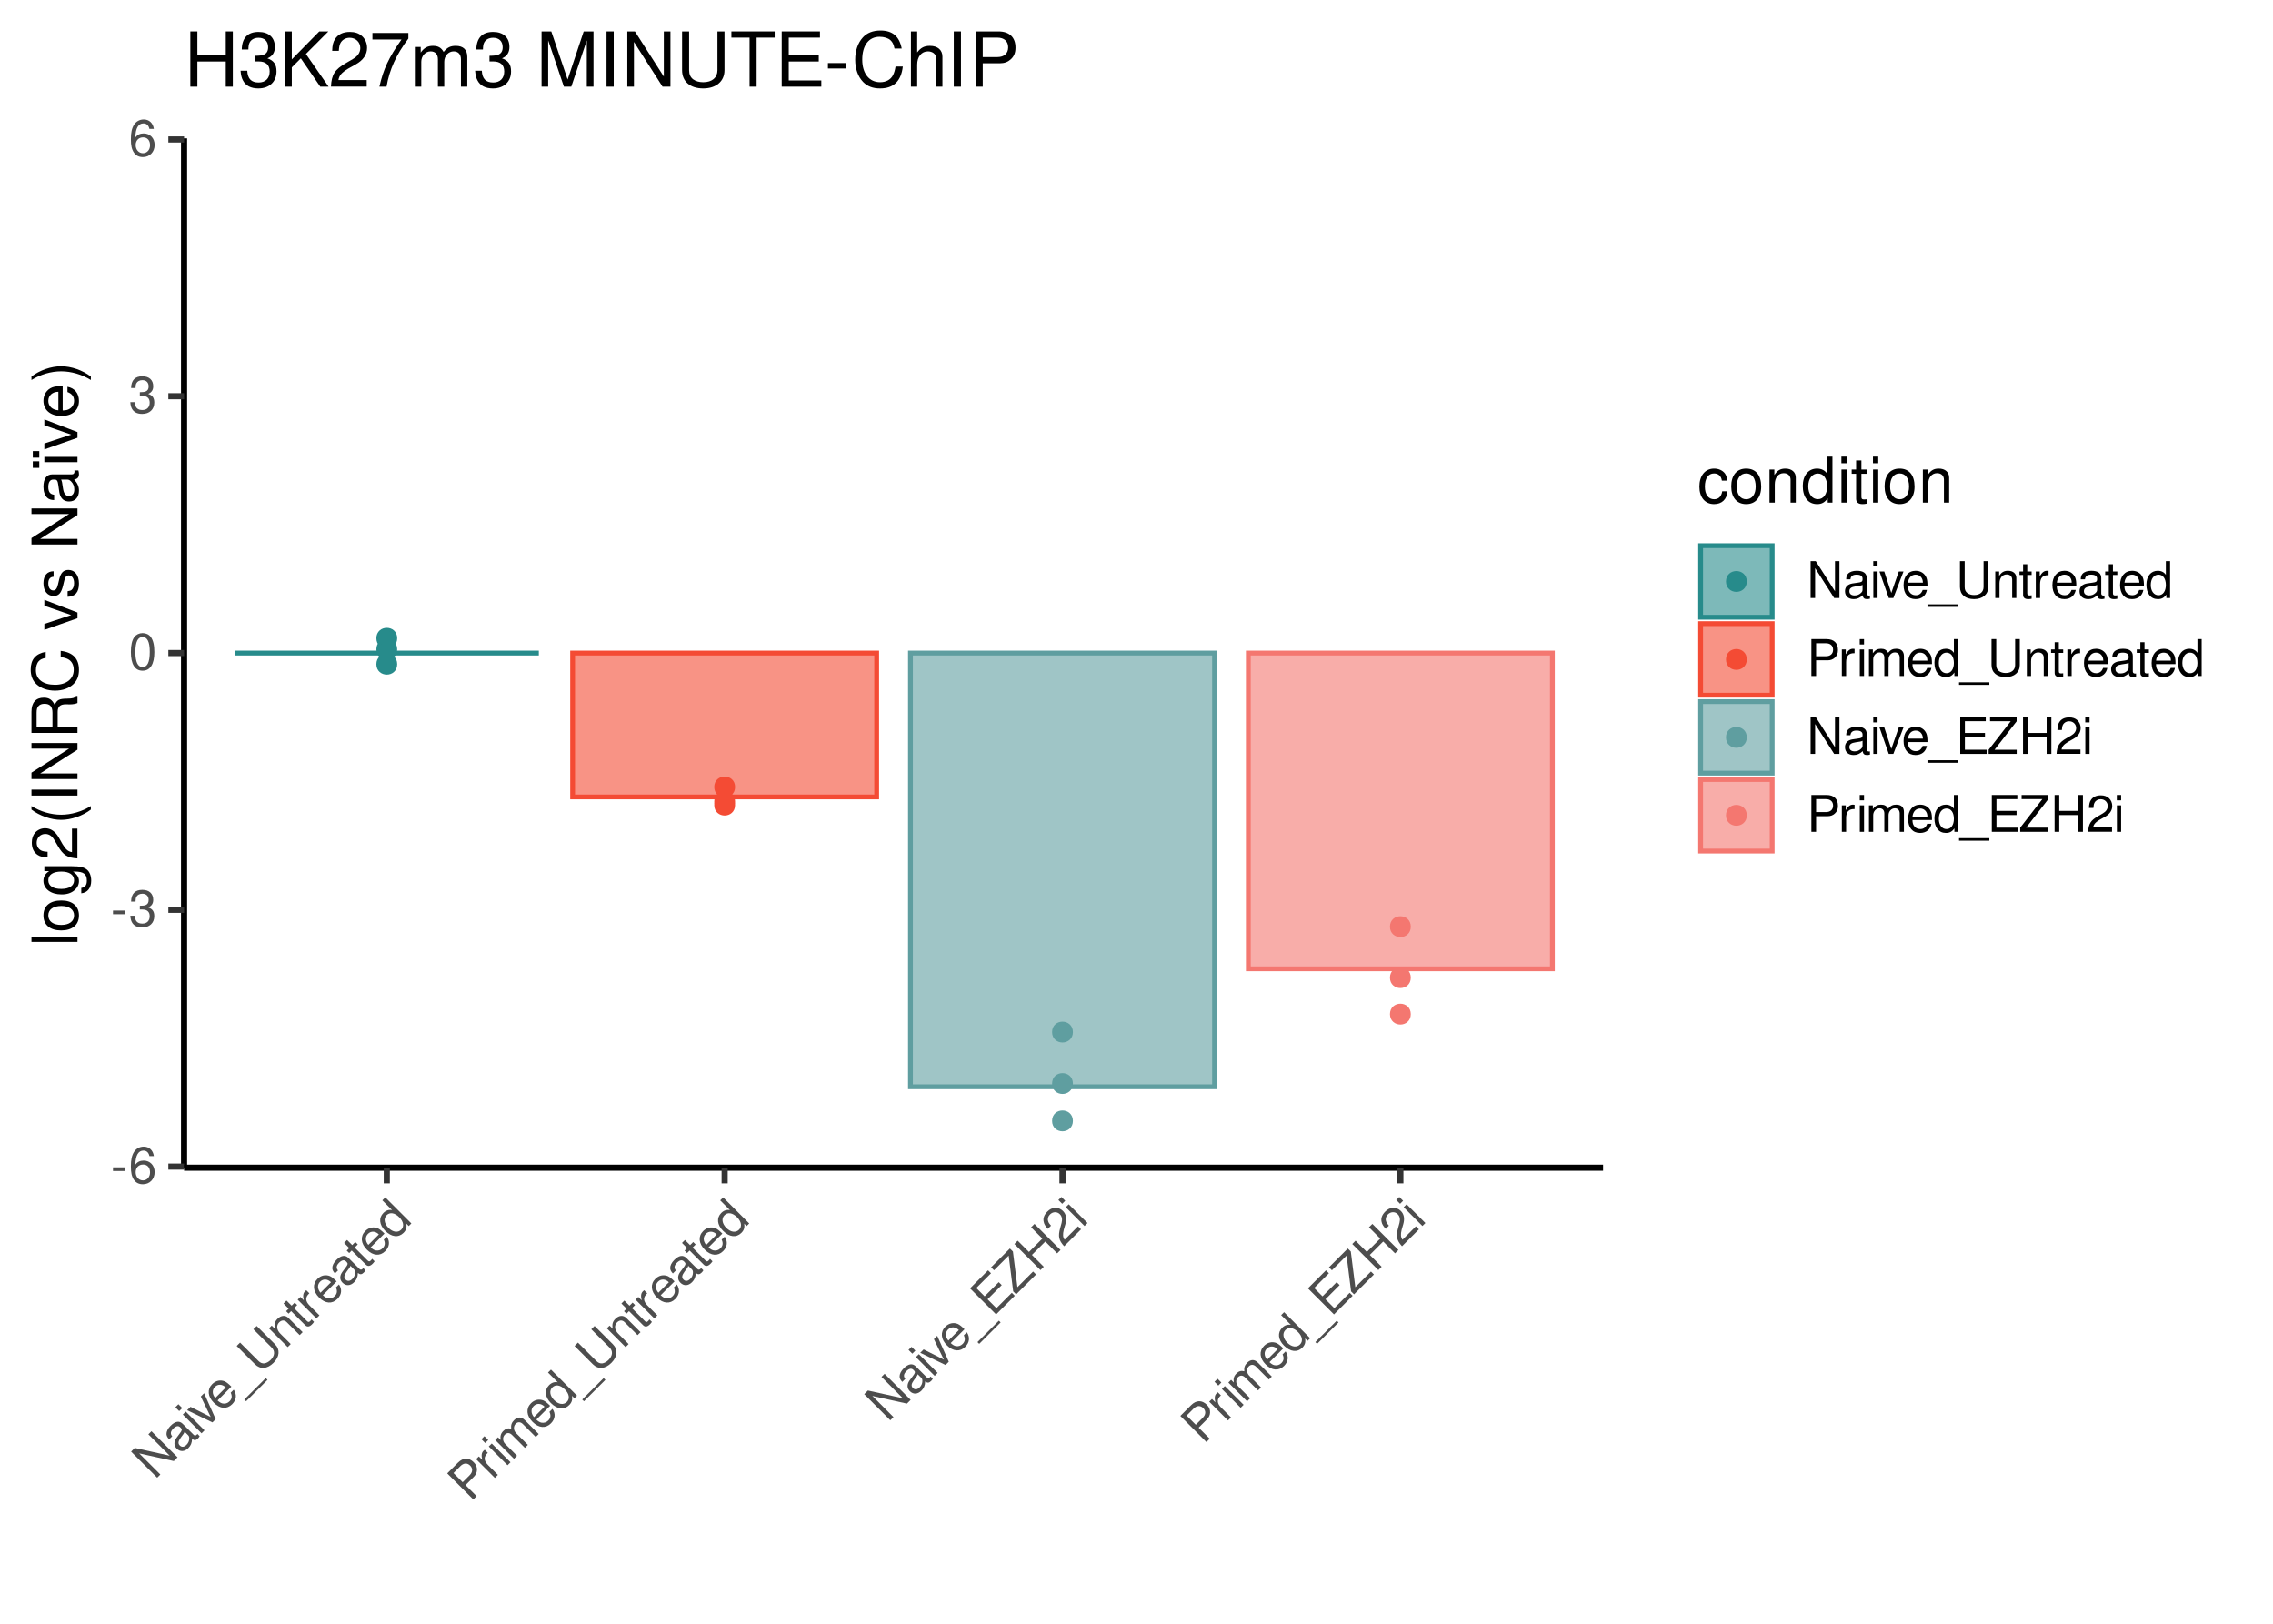 <?xml version="1.0" encoding="UTF-8"?>
<svg xmlns="http://www.w3.org/2000/svg" xmlns:xlink="http://www.w3.org/1999/xlink" width="504pt" height="360pt" viewBox="0 0 504 360" version="1.1">
<defs>
<g>
<symbol overflow="visible" id="glyph0-0">
<path style="stroke:none;" d=""/>
</symbol>
<symbol overflow="visible" id="glyph0-1">
<path style="stroke:none;" d="M 3.188 -3.5 L 0.516 -3.5 L 0.516 -2.688 L 3.188 -2.688 Z M 3.188 -3.5 "/>
</symbol>
<symbol overflow="visible" id="glyph0-2">
<path style="stroke:none;" d="M 5.578 -6 C 5.391 -7.312 4.531 -8.094 3.328 -8.094 C 2.453 -8.094 1.672 -7.672 1.203 -6.953 C 0.688 -6.156 0.484 -5.172 0.484 -3.703 C 0.484 -2.328 0.672 -1.469 1.156 -0.75 C 1.578 -0.094 2.281 0.25 3.141 0.25 C 4.656 0.25 5.75 -0.875 5.75 -2.453 C 5.75 -3.938 4.734 -5 3.312 -5 C 2.531 -5 1.922 -4.703 1.484 -4.109 C 1.5 -6.109 2.125 -7.219 3.266 -7.219 C 3.953 -7.219 4.438 -6.781 4.594 -6 Z M 3.188 -4.125 C 4.141 -4.125 4.734 -3.453 4.734 -2.375 C 4.734 -1.359 4.062 -0.609 3.156 -0.609 C 2.234 -0.609 1.547 -1.391 1.547 -2.422 C 1.547 -3.422 2.219 -4.125 3.188 -4.125 Z M 3.188 -4.125 "/>
</symbol>
<symbol overflow="visible" id="glyph0-3">
<path style="stroke:none;" d="M 2.469 -3.734 L 3.016 -3.734 C 4.094 -3.734 4.656 -3.219 4.656 -2.25 C 4.656 -1.234 4.047 -0.609 3.031 -0.609 C 1.938 -0.609 1.406 -1.172 1.344 -2.359 L 0.359 -2.359 C 0.406 -1.703 0.516 -1.281 0.703 -0.922 C 1.125 -0.141 1.891 0.25 2.984 0.25 C 4.609 0.25 5.672 -0.734 5.672 -2.266 C 5.672 -3.297 5.281 -3.859 4.328 -4.188 C 5.062 -4.5 5.438 -5.047 5.438 -5.875 C 5.438 -7.266 4.531 -8.094 3.016 -8.094 C 1.406 -8.094 0.562 -7.203 0.531 -5.484 L 1.516 -5.484 C 1.531 -5.984 1.562 -6.266 1.688 -6.516 C 1.922 -6.969 2.406 -7.234 3.031 -7.234 C 3.906 -7.234 4.422 -6.703 4.422 -5.844 C 4.422 -5.266 4.219 -4.922 3.781 -4.734 C 3.516 -4.609 3.156 -4.578 2.469 -4.562 Z M 2.469 -3.734 "/>
</symbol>
<symbol overflow="visible" id="glyph0-4">
<path style="stroke:none;" d="M 3.078 -8.094 C 2.344 -8.094 1.672 -7.766 1.25 -7.219 C 0.734 -6.5 0.484 -5.422 0.484 -3.922 C 0.484 -1.188 1.375 0.25 3.078 0.25 C 4.766 0.25 5.688 -1.188 5.688 -3.859 C 5.688 -5.422 5.438 -6.469 4.906 -7.219 C 4.5 -7.781 3.828 -8.094 3.078 -8.094 Z M 3.078 -7.219 C 4.141 -7.219 4.672 -6.141 4.672 -3.938 C 4.672 -1.641 4.156 -0.562 3.062 -0.562 C 2.016 -0.562 1.484 -1.688 1.484 -3.906 C 1.484 -6.141 2.016 -7.219 3.078 -7.219 Z M 3.078 -7.219 "/>
</symbol>
<symbol overflow="visible" id="glyph0-5">
<path style="stroke:none;" d="M 7.234 -8.172 L 6.25 -8.172 L 6.25 -1.484 L 1.984 -8.172 L 0.844 -8.172 L 0.844 0 L 1.844 0 L 1.844 -6.625 L 6.062 0 L 7.234 0 Z M 7.234 -8.172 "/>
</symbol>
<symbol overflow="visible" id="glyph0-6">
<path style="stroke:none;" d="M 6 -0.547 C 5.891 -0.531 5.844 -0.531 5.797 -0.531 C 5.469 -0.531 5.281 -0.688 5.281 -0.984 L 5.281 -4.438 C 5.281 -5.484 4.531 -6.031 3.078 -6.031 C 2.219 -6.031 1.531 -5.797 1.125 -5.359 C 0.859 -5.047 0.75 -4.719 0.734 -4.141 L 1.672 -4.141 C 1.75 -4.844 2.172 -5.172 3.047 -5.172 C 3.906 -5.172 4.359 -4.859 4.359 -4.297 L 4.359 -4.062 C 4.344 -3.656 4.141 -3.5 3.391 -3.406 C 2.062 -3.234 1.859 -3.188 1.5 -3.047 C 0.812 -2.75 0.469 -2.234 0.469 -1.484 C 0.469 -0.422 1.203 0.25 2.391 0.25 C 3.141 0.25 3.734 0 4.391 -0.609 C 4.453 0 4.75 0.25 5.359 0.25 C 5.562 0.25 5.688 0.234 6 0.156 Z M 4.359 -1.844 C 4.359 -1.531 4.266 -1.344 3.984 -1.094 C 3.609 -0.734 3.141 -0.562 2.594 -0.562 C 1.875 -0.562 1.438 -0.906 1.438 -1.5 C 1.438 -2.125 1.844 -2.438 2.859 -2.578 C 3.859 -2.719 4.047 -2.75 4.359 -2.906 Z M 4.359 -1.844 "/>
</symbol>
<symbol overflow="visible" id="glyph0-7">
<path style="stroke:none;" d="M 1.688 -5.875 L 0.75 -5.875 L 0.75 0 L 1.688 0 Z M 1.688 -8.172 L 0.734 -8.172 L 0.734 -6.984 L 1.688 -6.984 Z M 1.688 -8.172 "/>
</symbol>
<symbol overflow="visible" id="glyph0-8">
<path style="stroke:none;" d="M 3.188 0 L 5.438 -5.875 L 4.391 -5.875 L 2.734 -1.109 L 1.172 -5.875 L 0.109 -5.875 L 2.172 0 Z M 3.188 0 "/>
</symbol>
<symbol overflow="visible" id="glyph0-9">
<path style="stroke:none;" d="M 5.75 -2.625 C 5.75 -3.516 5.688 -4.062 5.516 -4.5 C 5.125 -5.453 4.234 -6.031 3.141 -6.031 C 1.5 -6.031 0.453 -4.797 0.453 -2.859 C 0.453 -0.922 1.453 0.25 3.109 0.25 C 4.453 0.25 5.391 -0.5 5.625 -1.781 L 4.688 -1.781 C 4.422 -1.016 3.906 -0.609 3.141 -0.609 C 2.547 -0.609 2.047 -0.875 1.734 -1.359 C 1.516 -1.703 1.438 -2.031 1.422 -2.625 Z M 1.438 -3.391 C 1.531 -4.469 2.188 -5.172 3.125 -5.172 C 4.078 -5.172 4.734 -4.438 4.734 -3.391 Z M 1.438 -3.391 "/>
</symbol>
<symbol overflow="visible" id="glyph0-10">
<path style="stroke:none;" d="M 6.469 1.406 L -0.25 1.406 L -0.25 1.969 L 6.469 1.969 Z M 6.469 1.406 "/>
</symbol>
<symbol overflow="visible" id="glyph0-11">
<path style="stroke:none;" d="M 6.188 -8.172 L 6.188 -2.438 C 6.188 -1.328 5.391 -0.656 4.078 -0.656 C 3.469 -0.656 2.984 -0.812 2.594 -1.094 C 2.188 -1.406 2 -1.812 2 -2.438 L 2 -8.172 L 0.953 -8.172 L 0.953 -2.438 C 0.953 -0.766 2.141 0.25 4.078 0.25 C 6 0.25 7.219 -0.797 7.219 -2.438 L 7.219 -8.172 Z M 6.188 -8.172 "/>
</symbol>
<symbol overflow="visible" id="glyph0-12">
<path style="stroke:none;" d="M 0.781 -5.875 L 0.781 0 L 1.719 0 L 1.719 -3.234 C 1.719 -4.438 2.359 -5.219 3.312 -5.219 C 4.062 -5.219 4.531 -4.766 4.531 -4.062 L 4.531 0 L 5.453 0 L 5.453 -4.438 C 5.453 -5.406 4.734 -6.031 3.594 -6.031 C 2.719 -6.031 2.156 -5.703 1.641 -4.891 L 1.641 -5.875 Z M 0.781 -5.875 "/>
</symbol>
<symbol overflow="visible" id="glyph0-13">
<path style="stroke:none;" d="M 2.844 -5.875 L 1.875 -5.875 L 1.875 -7.484 L 0.953 -7.484 L 0.953 -5.875 L 0.156 -5.875 L 0.156 -5.109 L 0.953 -5.109 L 0.953 -0.672 C 0.953 -0.062 1.359 0.25 2.078 0.25 C 2.328 0.25 2.531 0.234 2.844 0.172 L 2.844 -0.609 C 2.719 -0.578 2.594 -0.562 2.391 -0.562 C 2 -0.562 1.875 -0.672 1.875 -1.094 L 1.875 -5.109 L 2.844 -5.109 Z M 2.844 -5.875 "/>
</symbol>
<symbol overflow="visible" id="glyph0-14">
<path style="stroke:none;" d="M 0.766 -5.875 L 0.766 0 L 1.719 0 L 1.719 -3.047 C 1.719 -4.453 2.312 -5.094 3.594 -5.047 L 3.594 -6 C 3.438 -6.031 3.344 -6.031 3.234 -6.031 C 2.625 -6.031 2.172 -5.688 1.641 -4.812 L 1.641 -5.875 Z M 0.766 -5.875 "/>
</symbol>
<symbol overflow="visible" id="glyph0-15">
<path style="stroke:none;" d="M 5.547 -8.172 L 4.609 -8.172 L 4.609 -5.125 C 4.219 -5.719 3.594 -6.031 2.812 -6.031 C 1.281 -6.031 0.297 -4.812 0.297 -2.953 C 0.297 -0.969 1.25 0.25 2.844 0.25 C 3.656 0.25 4.219 -0.047 4.719 -0.766 L 4.719 0 L 5.547 0 Z M 2.969 -5.172 C 3.984 -5.172 4.609 -4.281 4.609 -2.875 C 4.609 -1.516 3.969 -0.609 2.984 -0.609 C 1.953 -0.609 1.266 -1.531 1.266 -2.891 C 1.266 -4.25 1.953 -5.172 2.969 -5.172 Z M 2.969 -5.172 "/>
</symbol>
<symbol overflow="visible" id="glyph0-16">
<path style="stroke:none;" d="M 2.062 -3.469 L 4.625 -3.469 C 5.266 -3.469 5.766 -3.656 6.203 -4.047 C 6.703 -4.5 6.906 -5.016 6.906 -5.766 C 6.906 -7.297 6 -8.172 4.391 -8.172 L 1.016 -8.172 L 1.016 0 L 2.062 0 Z M 2.062 -4.375 L 2.062 -7.25 L 4.234 -7.25 C 5.234 -7.25 5.828 -6.703 5.828 -5.812 C 5.828 -4.922 5.234 -4.375 4.234 -4.375 Z M 2.062 -4.375 "/>
</symbol>
<symbol overflow="visible" id="glyph0-17">
<path style="stroke:none;" d="M 0.781 -5.875 L 0.781 0 L 1.719 0 L 1.719 -3.688 C 1.719 -4.531 2.344 -5.219 3.109 -5.219 C 3.797 -5.219 4.188 -4.797 4.188 -4.047 L 4.188 0 L 5.125 0 L 5.125 -3.688 C 5.125 -4.531 5.75 -5.219 6.516 -5.219 C 7.188 -5.219 7.594 -4.781 7.594 -4.047 L 7.594 0 L 8.531 0 L 8.531 -4.406 C 8.531 -5.453 7.938 -6.031 6.828 -6.031 C 6.047 -6.031 5.578 -5.797 5.031 -5.141 C 4.688 -5.766 4.219 -6.031 3.453 -6.031 C 2.672 -6.031 2.141 -5.75 1.641 -5.047 L 1.641 -5.875 Z M 0.781 -5.875 "/>
</symbol>
<symbol overflow="visible" id="glyph0-18">
<path style="stroke:none;" d="M 2.047 -3.719 L 6.5 -3.719 L 6.5 -4.641 L 2.047 -4.641 L 2.047 -7.25 L 6.672 -7.25 L 6.672 -8.172 L 1.016 -8.172 L 1.016 0 L 6.875 0 L 6.875 -0.922 L 2.047 -0.922 Z M 2.047 -3.719 "/>
</symbol>
<symbol overflow="visible" id="glyph0-19">
<path style="stroke:none;" d="M 6.516 -8.172 L 0.625 -8.172 L 0.625 -7.25 L 5.219 -7.25 L 0.312 -0.922 L 0.312 0 L 6.531 0 L 6.531 -0.922 L 1.625 -0.922 L 6.516 -7.219 Z M 6.516 -8.172 "/>
</symbol>
<symbol overflow="visible" id="glyph0-20">
<path style="stroke:none;" d="M 6.172 -3.719 L 6.172 0 L 7.219 0 L 7.219 -8.172 L 6.172 -8.172 L 6.172 -4.641 L 1.969 -4.641 L 1.969 -8.172 L 0.938 -8.172 L 0.938 0 L 1.969 0 L 1.969 -3.719 Z M 6.172 -3.719 "/>
</symbol>
<symbol overflow="visible" id="glyph0-21">
<path style="stroke:none;" d="M 5.672 -0.969 L 1.484 -0.969 C 1.594 -1.641 1.953 -2.078 2.922 -2.672 L 4.047 -3.297 C 5.156 -3.906 5.719 -4.734 5.719 -5.734 C 5.719 -6.406 5.453 -7.031 4.984 -7.469 C 4.516 -7.891 3.938 -8.094 3.188 -8.094 C 2.172 -8.094 1.422 -7.734 0.984 -7.047 C 0.703 -6.625 0.578 -6.109 0.562 -5.297 L 1.547 -5.297 C 1.578 -5.844 1.641 -6.172 1.781 -6.438 C 2.031 -6.938 2.547 -7.234 3.141 -7.234 C 4.047 -7.234 4.719 -6.594 4.719 -5.719 C 4.719 -5.062 4.344 -4.5 3.641 -4.094 L 2.609 -3.5 C 0.953 -2.547 0.469 -1.781 0.375 -0.016 L 5.672 -0.016 Z M 5.672 -0.969 "/>
</symbol>
<symbol overflow="visible" id="glyph1-0">
<path style="stroke:none;" d=""/>
</symbol>
<symbol overflow="visible" id="glyph1-1">
<path style="stroke:none;" d="M -0.672 -10.891 L -1.359 -10.203 L 3.375 -5.469 L -4.375 -7.188 L -5.188 -6.375 L 0.594 -0.594 L 1.297 -1.297 L -3.391 -5.984 L 4.281 -4.281 L 5.109 -5.109 Z M -0.672 -10.891 "/>
</symbol>
<symbol overflow="visible" id="glyph1-2">
<path style="stroke:none;" d="M 3.859 -4.641 C 3.797 -4.547 3.75 -4.5 3.719 -4.469 C 3.484 -4.234 3.25 -4.219 3.031 -4.438 L 0.594 -6.875 C -0.141 -7.609 -1.062 -7.469 -2.094 -6.438 C -2.703 -5.828 -3.016 -5.172 -3 -4.594 C -2.953 -4.172 -2.812 -3.875 -2.406 -3.438 L -1.734 -4.109 C -2.188 -4.656 -2.125 -5.188 -1.5 -5.812 C -0.891 -6.422 -0.359 -6.516 0.047 -6.109 L 0.203 -5.953 C 0.5 -5.656 0.453 -5.391 -0.016 -4.797 C -0.828 -3.734 -0.938 -3.562 -1.094 -3.219 C -1.359 -2.516 -1.25 -1.906 -0.719 -1.375 C 0.031 -0.625 1.016 -0.672 1.859 -1.516 C 2.391 -2.047 2.641 -2.641 2.672 -3.547 C 3.156 -3.156 3.531 -3.188 3.969 -3.625 C 4.109 -3.766 4.188 -3.844 4.359 -4.141 Z M 1.781 -4.375 C 2 -4.156 2.062 -3.969 2.047 -3.578 C 2.031 -3.062 1.828 -2.609 1.438 -2.219 C 0.938 -1.719 0.375 -1.656 -0.047 -2.078 C -0.484 -2.516 -0.422 -3.016 0.188 -3.844 C 0.812 -4.656 0.922 -4.797 1.016 -5.141 Z M 1.781 -4.375 "/>
</symbol>
<symbol overflow="visible" id="glyph1-3">
<path style="stroke:none;" d="M -2.969 -5.344 L -3.625 -4.688 L 0.531 -0.531 L 1.188 -1.188 Z M -4.594 -6.969 L -5.266 -6.297 L -4.422 -5.453 L -3.75 -6.125 Z M -4.594 -6.969 "/>
</symbol>
<symbol overflow="visible" id="glyph1-4">
<path style="stroke:none;" d="M 2.25 -2.25 L -0.312 -8 L -1.047 -7.266 L 1.156 -2.719 L -3.328 -4.984 L -4.078 -4.234 L 1.531 -1.531 Z M 2.25 -2.25 "/>
</symbol>
<symbol overflow="visible" id="glyph1-5">
<path style="stroke:none;" d="M 2.203 -5.922 C 1.578 -6.547 1.141 -6.891 0.719 -7.094 C -0.234 -7.484 -1.266 -7.266 -2.047 -6.484 C -3.203 -5.328 -3.062 -3.719 -1.688 -2.344 C -0.328 -0.984 1.203 -0.859 2.375 -2.031 C 3.328 -2.984 3.453 -4.172 2.719 -5.25 L 2.047 -4.578 C 2.406 -3.844 2.328 -3.203 1.781 -2.656 C 1.359 -2.234 0.828 -2.078 0.25 -2.188 C -0.125 -2.281 -0.422 -2.453 -0.859 -2.859 Z M -1.375 -3.406 C -2.078 -4.234 -2.109 -5.203 -1.453 -5.859 C -0.766 -6.547 0.203 -6.484 0.953 -5.734 Z M -1.375 -3.406 "/>
</symbol>
<symbol overflow="visible" id="glyph1-6">
<path style="stroke:none;" d="M 5.578 -3.578 L 0.828 1.172 L 1.219 1.562 L 5.969 -3.188 Z M 5.578 -3.578 "/>
</symbol>
<symbol overflow="visible" id="glyph1-7">
<path style="stroke:none;" d="M -1.406 -10.156 L 2.656 -6.094 C 3.438 -5.312 3.344 -4.281 2.422 -3.359 C 1.984 -2.922 1.531 -2.688 1.062 -2.594 C 0.547 -2.547 0.141 -2.703 -0.297 -3.141 L -4.359 -7.203 L -5.109 -6.453 L -1.047 -2.391 C 0.125 -1.219 1.688 -1.344 3.062 -2.719 C 4.422 -4.078 4.547 -5.672 3.391 -6.828 L -0.672 -10.891 Z M -1.406 -10.156 "/>
</symbol>
<symbol overflow="visible" id="glyph1-8">
<path style="stroke:none;" d="M -3.609 -4.703 L 0.547 -0.547 L 1.219 -1.219 L -1.062 -3.5 C -1.922 -4.359 -2.016 -5.359 -1.344 -6.031 C -0.812 -6.562 -0.172 -6.578 0.328 -6.078 L 3.203 -3.203 L 3.859 -3.859 L 0.719 -7 C 0.031 -7.688 -0.922 -7.609 -1.719 -6.812 C -2.344 -6.188 -2.5 -5.562 -2.297 -4.609 L -3 -5.312 Z M -3.609 -4.703 "/>
</symbol>
<symbol overflow="visible" id="glyph1-9">
<path style="stroke:none;" d="M -2.141 -6.172 L -2.828 -5.484 L -3.969 -6.625 L -4.625 -5.969 L -3.484 -4.828 L -4.047 -4.266 L -3.5 -3.719 L -2.938 -4.281 L 0.203 -1.141 C 0.625 -0.719 1.141 -0.797 1.641 -1.297 C 1.812 -1.469 1.969 -1.625 2.141 -1.891 L 1.578 -2.453 C 1.516 -2.328 1.438 -2.219 1.297 -2.078 C 1.031 -1.812 0.859 -1.797 0.562 -2.094 L -2.281 -4.938 L -1.594 -5.625 Z M -2.141 -6.172 "/>
</symbol>
<symbol overflow="visible" id="glyph1-10">
<path style="stroke:none;" d="M -3.609 -4.703 L 0.547 -0.547 L 1.219 -1.219 L -0.938 -3.375 C -1.938 -4.375 -1.969 -5.25 -1.016 -6.109 L -1.703 -6.797 C -1.828 -6.703 -1.906 -6.625 -1.984 -6.547 C -2.406 -6.125 -2.484 -5.547 -2.25 -4.562 L -3 -5.312 Z M -3.609 -4.703 "/>
</symbol>
<symbol overflow="visible" id="glyph1-11">
<path style="stroke:none;" d="M -1.859 -9.703 L -2.516 -9.047 L -0.359 -6.891 C -1.062 -7.031 -1.719 -6.812 -2.281 -6.25 C -3.359 -5.172 -3.203 -3.609 -1.891 -2.297 C -0.484 -0.891 1.062 -0.719 2.188 -1.844 C 2.75 -2.406 2.953 -3.016 2.797 -3.891 L 3.344 -3.344 L 3.922 -3.922 Z M -1.562 -5.75 C -0.844 -6.469 0.234 -6.297 1.234 -5.297 C 2.188 -4.344 2.375 -3.25 1.672 -2.547 C 0.938 -1.812 -0.188 -1.969 -1.156 -2.938 C -2.109 -3.891 -2.281 -5.031 -1.562 -5.75 Z M -1.562 -5.75 "/>
</symbol>
<symbol overflow="visible" id="glyph1-12">
<path style="stroke:none;" d="M -1 -3.906 L 0.812 -5.719 C 1.266 -6.172 1.5 -6.656 1.531 -7.25 C 1.547 -7.922 1.344 -8.438 0.812 -8.969 C -0.266 -10.047 -1.531 -10.031 -2.672 -8.891 L -5.062 -6.5 L 0.719 -0.719 L 1.453 -1.453 Z M -1.641 -4.547 L -3.672 -6.578 L -2.125 -8.125 C -1.422 -8.828 -0.609 -8.859 0.016 -8.234 C 0.641 -7.609 0.609 -6.797 -0.094 -6.094 Z M -1.641 -4.547 "/>
</symbol>
<symbol overflow="visible" id="glyph1-13">
<path style="stroke:none;" d="M -3.609 -4.703 L 0.547 -0.547 L 1.219 -1.219 L -1.391 -3.828 C -1.984 -4.422 -2.031 -5.344 -1.484 -5.891 C -1 -6.375 -0.422 -6.359 0.109 -5.828 L 2.969 -2.969 L 3.625 -3.625 L 1.016 -6.234 C 0.422 -6.828 0.375 -7.75 0.922 -8.297 C 1.391 -8.766 2 -8.75 2.516 -8.234 L 5.375 -5.375 L 6.031 -6.031 L 2.922 -9.141 C 2.172 -9.891 1.344 -9.875 0.562 -9.094 C 0.016 -8.547 -0.156 -8.031 -0.078 -7.203 C -0.766 -7.391 -1.281 -7.25 -1.828 -6.703 C -2.375 -6.156 -2.547 -5.578 -2.406 -4.719 L -3 -5.312 Z M -3.609 -4.703 "/>
</symbol>
<symbol overflow="visible" id="glyph1-14">
<path style="stroke:none;" d="M -1.172 -4.078 L 1.969 -7.219 L 1.312 -7.875 L -1.828 -4.734 L -3.672 -6.578 L -0.406 -9.844 L -1.062 -10.5 L -5.062 -6.5 L 0.719 -0.719 L 4.859 -4.859 L 4.203 -5.516 L 0.797 -2.109 Z M -1.172 -4.078 "/>
</symbol>
<symbol overflow="visible" id="glyph1-15">
<path style="stroke:none;" d="M -1.172 -10.391 L -5.344 -6.219 L -4.688 -5.562 L -1.438 -8.812 L -0.438 -0.875 L 0.219 -0.219 L 4.625 -4.625 L 3.969 -5.281 L 0.5 -1.812 L -0.5 -9.719 Z M -1.172 -10.391 "/>
</symbol>
<symbol overflow="visible" id="glyph1-16">
<path style="stroke:none;" d="M 1.734 -6.984 L 4.359 -4.359 L 5.109 -5.109 L -0.672 -10.891 L -1.422 -10.141 L 1.078 -7.641 L -1.891 -4.672 L -4.391 -7.172 L -5.125 -6.438 L 0.656 -0.656 L 1.391 -1.391 L -1.234 -4.016 Z M 1.734 -6.984 "/>
</symbol>
<symbol overflow="visible" id="glyph1-17">
<path style="stroke:none;" d="M 3.328 -4.703 L 0.359 -1.734 C -0.031 -2.281 -0.094 -2.844 0.172 -3.953 L 0.531 -5.188 C 0.875 -6.406 0.703 -7.391 -0.016 -8.109 C -0.484 -8.578 -1.109 -8.828 -1.75 -8.812 C -2.391 -8.766 -2.938 -8.5 -3.469 -7.969 C -4.188 -7.25 -4.469 -6.469 -4.281 -5.688 C -4.188 -5.188 -3.906 -4.719 -3.359 -4.141 L -2.656 -4.844 C -3.016 -5.234 -3.203 -5.516 -3.281 -5.812 C -3.469 -6.344 -3.312 -6.906 -2.891 -7.328 C -2.25 -7.969 -1.312 -8 -0.703 -7.391 C -0.234 -6.922 -0.109 -6.266 -0.312 -5.469 L -0.625 -4.312 C -1.125 -2.469 -0.938 -1.594 0.25 -0.281 L 4 -4.031 Z M 3.328 -4.703 "/>
</symbol>
<symbol overflow="visible" id="glyph2-0">
<path style="stroke:none;" d=""/>
</symbol>
<symbol overflow="visible" id="glyph2-1">
<path style="stroke:none;" d="M -10.203 -2.125 L -10.203 -0.953 L 0 -0.953 L 0 -2.125 Z M -10.203 -2.125 "/>
</symbol>
<symbol overflow="visible" id="glyph2-2">
<path style="stroke:none;" d="M -7.547 -3.812 C -7.547 -1.734 -6.078 -0.5 -3.609 -0.5 C -1.141 -0.5 0.328 -1.734 0.328 -3.828 C 0.328 -5.891 -1.141 -7.141 -3.562 -7.141 C -6.109 -7.141 -7.547 -5.938 -7.547 -3.812 Z M -6.469 -3.828 C -6.469 -5.141 -5.391 -5.922 -3.562 -5.922 C -1.828 -5.922 -0.75 -5.109 -0.75 -3.828 C -0.75 -2.516 -1.828 -1.719 -3.609 -1.719 C -5.391 -1.719 -6.469 -2.516 -6.469 -3.828 Z M -6.469 -3.828 "/>
</symbol>
<symbol overflow="visible" id="glyph2-3">
<path style="stroke:none;" d="M -7.344 -5.656 L -6.266 -5.656 C -7.156 -5.062 -7.547 -4.422 -7.547 -3.5 C -7.547 -1.719 -5.891 -0.484 -3.547 -0.484 C -2.312 -0.484 -1.406 -0.781 -0.672 -1.406 C -0.031 -1.953 0.328 -2.656 0.328 -3.422 C 0.328 -4.297 -0.062 -4.922 -1 -5.547 L -0.609 -5.547 C 1.344 -5.547 2.078 -5 2.078 -3.547 C 2.078 -2.547 1.688 -2.031 0.844 -1.922 L 0.844 -0.734 C 2.203 -0.844 3.047 -1.922 3.047 -3.516 C 3.047 -4.594 2.703 -5.484 2.109 -5.969 C 1.422 -6.531 0.516 -6.734 -1.203 -6.734 L -7.344 -6.734 Z M -6.469 -3.609 C -6.469 -4.844 -5.438 -5.547 -3.562 -5.547 C -1.797 -5.547 -0.75 -4.828 -0.75 -3.609 C -0.75 -2.406 -1.812 -1.703 -3.609 -1.703 C -5.406 -1.703 -6.469 -2.406 -6.469 -3.609 Z M -6.469 -3.609 "/>
</symbol>
<symbol overflow="visible" id="glyph2-4">
<path style="stroke:none;" d="M -1.219 -7.078 L -1.219 -1.859 C -2.062 -1.984 -2.594 -2.438 -3.328 -3.656 L -4.109 -5.047 C -4.891 -6.438 -5.922 -7.156 -7.172 -7.156 C -8.016 -7.156 -8.797 -6.812 -9.344 -6.234 C -9.875 -5.641 -10.125 -4.906 -10.125 -3.969 C -10.125 -2.719 -9.672 -1.781 -8.812 -1.234 C -8.281 -0.875 -7.641 -0.734 -6.625 -0.703 L -6.625 -1.938 C -7.312 -1.969 -7.719 -2.062 -8.047 -2.219 C -8.672 -2.547 -9.047 -3.188 -9.047 -3.938 C -9.047 -5.047 -8.234 -5.891 -7.141 -5.891 C -6.328 -5.891 -5.625 -5.438 -5.125 -4.547 L -4.375 -3.266 C -3.172 -1.188 -2.219 -0.594 -0.016 -0.469 L -0.016 -7.078 Z M -1.219 -7.078 "/>
</symbol>
<symbol overflow="visible" id="glyph2-5">
<path style="stroke:none;" d="M -10.203 -3.297 C -8.375 -1.906 -5.828 -1.016 -3.625 -1.016 C -1.406 -1.016 1.141 -1.906 2.969 -3.297 L 2.969 -4.078 C 0.969 -2.844 -1.391 -2.156 -3.625 -2.156 C -5.859 -2.156 -8.219 -2.844 -10.203 -4.078 Z M -10.203 -3.297 "/>
</symbol>
<symbol overflow="visible" id="glyph2-6">
<path style="stroke:none;" d="M -10.203 -2.719 L -10.203 -1.406 L 0 -1.406 L 0 -2.719 Z M -10.203 -2.719 "/>
</symbol>
<symbol overflow="visible" id="glyph2-7">
<path style="stroke:none;" d="M -10.203 -9.047 L -10.203 -7.812 L -1.859 -7.812 L -10.203 -2.484 L -10.203 -1.062 L 0 -1.062 L 0 -2.297 L -8.281 -2.297 L 0 -7.578 L 0 -9.047 Z M -10.203 -9.047 "/>
</symbol>
<symbol overflow="visible" id="glyph2-8">
<path style="stroke:none;" d="M -4.391 -2.609 L -4.391 -5.969 C -4.391 -7.125 -3.844 -7.641 -2.578 -7.641 L -1.672 -7.625 C -1.031 -7.625 -0.422 -7.734 0 -7.922 L 0 -9.5 L -0.328 -9.5 C -0.656 -9.016 -1.016 -8.922 -2.375 -8.891 C -4.062 -8.875 -4.562 -8.609 -5.047 -7.5 C -5.609 -8.656 -6.297 -9.109 -7.469 -9.109 C -9.234 -9.109 -10.203 -8.016 -10.203 -6 L -10.203 -1.297 L 0 -1.297 L 0 -2.609 Z M -5.547 -2.609 L -9.062 -2.609 L -9.062 -5.75 C -9.062 -6.484 -8.953 -6.906 -8.672 -7.219 C -8.375 -7.578 -7.906 -7.75 -7.312 -7.75 C -6.094 -7.75 -5.547 -7.141 -5.547 -5.75 Z M -5.547 -2.609 "/>
</symbol>
<symbol overflow="visible" id="glyph2-9">
<path style="stroke:none;" d="M -7.047 -9.266 C -9.281 -8.859 -10.375 -7.578 -10.375 -5.328 C -10.375 -3.969 -9.938 -2.859 -9.094 -2.094 C -8.094 -1.172 -6.641 -0.672 -4.984 -0.672 C -3.297 -0.672 -1.859 -1.188 -0.875 -2.141 C -0.062 -2.938 0.328 -3.953 0.328 -5.281 C 0.328 -7.766 -1.016 -9.172 -3.719 -9.484 L -3.719 -8.141 C -3.031 -8.016 -2.547 -7.875 -2.141 -7.672 C -1.297 -7.25 -0.828 -6.391 -0.828 -5.297 C -0.828 -3.266 -2.453 -1.969 -5 -1.969 C -7.609 -1.969 -9.219 -3.188 -9.219 -5.188 C -9.219 -6 -8.984 -6.781 -8.578 -7.203 C -8.234 -7.578 -7.812 -7.781 -7.047 -7.938 Z M -7.047 -9.266 "/>
</symbol>
<symbol overflow="visible" id="glyph2-10">
<path style="stroke:none;" d=""/>
</symbol>
<symbol overflow="visible" id="glyph2-11">
<path style="stroke:none;" d="M 0 -3.984 L -7.344 -6.797 L -7.344 -5.484 L -1.391 -3.422 L -7.344 -1.453 L -7.344 -0.141 L 0 -2.719 Z M 0 -3.984 "/>
</symbol>
<symbol overflow="visible" id="glyph2-12">
<path style="stroke:none;" d="M -5.297 -6.125 C -6.734 -6.125 -7.547 -5.172 -7.547 -3.469 C -7.547 -1.766 -6.656 -0.656 -5.312 -0.656 C -4.156 -0.656 -3.609 -1.25 -3.188 -2.984 L -2.922 -4.078 C -2.734 -4.891 -2.438 -5.203 -1.922 -5.203 C -1.219 -5.203 -0.75 -4.516 -0.75 -3.5 C -0.75 -2.875 -0.938 -2.344 -1.25 -2.047 C -1.453 -1.859 -1.672 -1.781 -2.188 -1.703 L -2.188 -0.469 C -0.484 -0.531 0.328 -1.484 0.328 -3.406 C 0.328 -5.25 -0.594 -6.422 -2 -6.422 C -3.094 -6.422 -3.703 -5.812 -4.047 -4.359 L -4.312 -3.234 C -4.531 -2.281 -4.844 -1.875 -5.359 -1.875 C -6.047 -1.875 -6.469 -2.484 -6.469 -3.438 C -6.469 -4.375 -6.062 -4.875 -5.297 -4.906 Z M -5.297 -6.125 "/>
</symbol>
<symbol overflow="visible" id="glyph2-13">
<path style="stroke:none;" d="M -0.688 -7.484 C -0.656 -7.359 -0.656 -7.312 -0.656 -7.234 C -0.656 -6.828 -0.875 -6.609 -1.234 -6.609 L -5.547 -6.609 C -6.844 -6.609 -7.547 -5.656 -7.547 -3.844 C -7.547 -2.766 -7.234 -1.922 -6.688 -1.406 C -6.312 -1.078 -5.891 -0.938 -5.172 -0.906 L -5.172 -2.094 C -6.062 -2.188 -6.469 -2.719 -6.469 -3.812 C -6.469 -4.875 -6.078 -5.453 -5.375 -5.453 L -5.062 -5.453 C -4.562 -5.438 -4.375 -5.188 -4.25 -4.234 C -4.047 -2.578 -3.984 -2.328 -3.812 -1.875 C -3.438 -1.016 -2.797 -0.594 -1.844 -0.594 C -0.516 -0.594 0.328 -1.516 0.328 -3 C 0.328 -3.922 0 -4.656 -0.75 -5.484 C 0 -5.578 0.328 -5.938 0.328 -6.688 C 0.328 -6.938 0.297 -7.094 0.203 -7.484 Z M -2.312 -5.453 C -1.922 -5.453 -1.688 -5.328 -1.359 -4.984 C -0.922 -4.516 -0.703 -3.938 -0.703 -3.25 C -0.703 -2.344 -1.141 -1.812 -1.875 -1.812 C -2.641 -1.812 -3.031 -2.312 -3.219 -3.562 C -3.391 -4.812 -3.438 -5.047 -3.625 -5.453 Z M -2.312 -5.453 "/>
</symbol>
<symbol overflow="visible" id="glyph2-14">
<path style="stroke:none;" d="M -7.344 -2.484 L -7.344 -1.312 L 0 -1.312 L 0 -2.484 Z M -9.906 -1.5 L -9.906 -0.047 L -8.469 -0.047 L -8.469 -1.5 Z M -9.906 -3.766 L -9.906 -2.312 L -8.469 -2.312 L -8.469 -3.766 Z M -9.906 -3.766 "/>
</symbol>
<symbol overflow="visible" id="glyph2-15">
<path style="stroke:none;" d="M -3.281 -7.188 C -4.391 -7.188 -5.062 -7.094 -5.609 -6.891 C -6.812 -6.406 -7.547 -5.297 -7.547 -3.922 C -7.547 -1.875 -5.984 -0.562 -3.562 -0.562 C -1.141 -0.562 0.328 -1.812 0.328 -3.891 C 0.328 -5.578 -0.625 -6.734 -2.219 -7.031 L -2.219 -5.859 C -1.266 -5.531 -0.75 -4.875 -0.75 -3.938 C -0.75 -3.188 -1.094 -2.562 -1.703 -2.172 C -2.125 -1.891 -2.547 -1.797 -3.281 -1.781 Z M -4.234 -1.812 C -5.594 -1.906 -6.469 -2.734 -6.469 -3.906 C -6.469 -5.094 -5.547 -5.922 -4.234 -5.922 Z M -4.234 -1.812 "/>
</symbol>
<symbol overflow="visible" id="glyph2-16">
<path style="stroke:none;" d="M 2.969 -1.297 C 1.141 -2.703 -1.406 -3.578 -3.609 -3.578 C -5.828 -3.578 -8.375 -2.703 -10.203 -1.297 L -10.203 -0.531 C -8.203 -1.766 -5.859 -2.453 -3.609 -2.453 C -1.391 -2.453 0.984 -1.766 2.969 -0.531 Z M 2.969 -1.297 "/>
</symbol>
<symbol overflow="visible" id="glyph3-0">
<path style="stroke:none;" d=""/>
</symbol>
<symbol overflow="visible" id="glyph3-1">
<path style="stroke:none;" d="M 6.594 -4.875 C 6.531 -5.594 6.391 -6.047 6.109 -6.453 C 5.594 -7.141 4.719 -7.547 3.703 -7.547 C 1.703 -7.547 0.438 -5.984 0.438 -3.547 C 0.438 -1.172 1.688 0.328 3.688 0.328 C 5.438 0.328 6.531 -0.734 6.672 -2.516 L 5.5 -2.516 C 5.312 -1.344 4.703 -0.75 3.703 -0.75 C 2.422 -0.75 1.656 -1.812 1.656 -3.547 C 1.656 -5.375 2.406 -6.469 3.688 -6.469 C 4.656 -6.469 5.281 -5.891 5.422 -4.875 Z M 6.594 -4.875 "/>
</symbol>
<symbol overflow="visible" id="glyph3-2">
<path style="stroke:none;" d="M 3.812 -7.547 C 1.734 -7.547 0.5 -6.078 0.5 -3.609 C 0.5 -1.141 1.734 0.328 3.828 0.328 C 5.891 0.328 7.141 -1.141 7.141 -3.562 C 7.141 -6.109 5.938 -7.547 3.812 -7.547 Z M 3.828 -6.469 C 5.141 -6.469 5.922 -5.391 5.922 -3.562 C 5.922 -1.828 5.109 -0.75 3.828 -0.75 C 2.516 -0.75 1.719 -1.828 1.719 -3.609 C 1.719 -5.391 2.516 -6.469 3.828 -6.469 Z M 3.828 -6.469 "/>
</symbol>
<symbol overflow="visible" id="glyph3-3">
<path style="stroke:none;" d="M 0.984 -7.344 L 0.984 0 L 2.156 0 L 2.156 -4.047 C 2.156 -5.547 2.938 -6.531 4.141 -6.531 C 5.062 -6.531 5.656 -5.969 5.656 -5.078 L 5.656 0 L 6.812 0 L 6.812 -5.547 C 6.812 -6.766 5.906 -7.547 4.5 -7.547 C 3.406 -7.547 2.703 -7.125 2.062 -6.109 L 2.062 -7.344 Z M 0.984 -7.344 "/>
</symbol>
<symbol overflow="visible" id="glyph3-4">
<path style="stroke:none;" d="M 6.938 -10.203 L 5.766 -10.203 L 5.766 -6.406 C 5.281 -7.156 4.5 -7.547 3.516 -7.547 C 1.609 -7.547 0.359 -6.016 0.359 -3.688 C 0.359 -1.203 1.562 0.328 3.562 0.328 C 4.562 0.328 5.266 -0.062 5.891 -0.969 L 5.891 0 L 6.938 0 Z M 3.703 -6.453 C 4.969 -6.453 5.766 -5.344 5.766 -3.578 C 5.766 -1.891 4.953 -0.766 3.719 -0.766 C 2.438 -0.766 1.578 -1.906 1.578 -3.609 C 1.578 -5.312 2.438 -6.453 3.703 -6.453 Z M 3.703 -6.453 "/>
</symbol>
<symbol overflow="visible" id="glyph3-5">
<path style="stroke:none;" d="M 2.094 -7.344 L 0.938 -7.344 L 0.938 0 L 2.094 0 Z M 2.094 -10.203 L 0.922 -10.203 L 0.922 -8.734 L 2.094 -8.734 Z M 2.094 -10.203 "/>
</symbol>
<symbol overflow="visible" id="glyph3-6">
<path style="stroke:none;" d="M 3.562 -7.344 L 2.359 -7.344 L 2.359 -9.359 L 1.188 -9.359 L 1.188 -7.344 L 0.203 -7.344 L 0.203 -6.391 L 1.188 -6.391 L 1.188 -0.844 C 1.188 -0.078 1.688 0.328 2.609 0.328 C 2.906 0.328 3.156 0.297 3.562 0.219 L 3.562 -0.75 C 3.391 -0.719 3.234 -0.703 3 -0.703 C 2.484 -0.703 2.359 -0.844 2.359 -1.359 L 2.359 -6.391 L 3.562 -6.391 Z M 3.562 -7.344 "/>
</symbol>
<symbol overflow="visible" id="glyph4-0">
<path style="stroke:none;" d=""/>
</symbol>
<symbol overflow="visible" id="glyph4-1">
<path style="stroke:none;" d="M 9.25 -5.578 L 9.25 0 L 10.812 0 L 10.812 -12.25 L 9.25 -12.25 L 9.25 -6.953 L 2.953 -6.953 L 2.953 -12.25 L 1.391 -12.25 L 1.391 0 L 2.953 0 L 2.953 -5.578 Z M 9.25 -5.578 "/>
</symbol>
<symbol overflow="visible" id="glyph4-2">
<path style="stroke:none;" d="M 3.719 -5.594 L 4.516 -5.594 C 6.125 -5.594 6.984 -4.844 6.984 -3.375 C 6.984 -1.844 6.062 -0.922 4.531 -0.922 C 2.906 -0.922 2.109 -1.75 2.016 -3.531 L 0.531 -3.531 C 0.609 -2.547 0.766 -1.922 1.062 -1.375 C 1.672 -0.203 2.844 0.391 4.469 0.391 C 6.922 0.391 8.5 -1.094 8.5 -3.391 C 8.5 -4.938 7.906 -5.781 6.484 -6.281 C 7.594 -6.734 8.141 -7.578 8.141 -8.797 C 8.141 -10.891 6.781 -12.141 4.516 -12.141 C 2.109 -12.141 0.844 -10.797 0.797 -8.234 L 2.266 -8.234 C 2.281 -8.969 2.344 -9.391 2.531 -9.766 C 2.875 -10.453 3.609 -10.844 4.531 -10.844 C 5.844 -10.844 6.641 -10.062 6.641 -8.75 C 6.641 -7.891 6.328 -7.375 5.672 -7.094 C 5.281 -6.922 4.734 -6.859 3.719 -6.844 Z M 3.719 -5.594 "/>
</symbol>
<symbol overflow="visible" id="glyph4-3">
<path style="stroke:none;" d="M 2.891 -4.281 L 4.891 -6.281 L 9.203 0 L 11.047 0 L 6.016 -7.25 L 11 -12.25 L 8.984 -12.25 L 2.891 -6.047 L 2.891 -12.25 L 1.328 -12.25 L 1.328 0 L 2.891 0 Z M 2.891 -4.281 "/>
</symbol>
<symbol overflow="visible" id="glyph4-4">
<path style="stroke:none;" d="M 8.5 -1.469 L 2.234 -1.469 C 2.391 -2.469 2.922 -3.109 4.391 -4 L 6.062 -4.938 C 7.719 -5.859 8.578 -7.109 8.578 -8.594 C 8.578 -9.609 8.188 -10.547 7.469 -11.203 C 6.766 -11.844 5.891 -12.141 4.766 -12.141 C 3.266 -12.141 2.141 -11.609 1.484 -10.562 C 1.062 -9.922 0.875 -9.172 0.844 -7.938 L 2.312 -7.938 C 2.375 -8.766 2.469 -9.25 2.672 -9.656 C 3.062 -10.391 3.828 -10.844 4.719 -10.844 C 6.062 -10.844 7.078 -9.875 7.078 -8.562 C 7.078 -7.594 6.516 -6.75 5.453 -6.141 L 3.906 -5.234 C 1.422 -3.812 0.703 -2.672 0.578 -0.016 L 8.5 -0.016 Z M 8.5 -1.469 "/>
</symbol>
<symbol overflow="visible" id="glyph4-5">
<path style="stroke:none;" d="M 8.734 -11.906 L 0.766 -11.906 L 0.766 -10.453 L 7.203 -10.453 C 4.359 -6.406 3.203 -3.906 2.312 0 L 3.891 0 C 4.547 -3.812 6.047 -7.094 8.734 -10.672 Z M 8.734 -11.906 "/>
</symbol>
<symbol overflow="visible" id="glyph4-6">
<path style="stroke:none;" d="M 1.172 -8.797 L 1.172 0 L 2.594 0 L 2.594 -5.531 C 2.594 -6.797 3.516 -7.828 4.656 -7.828 C 5.688 -7.828 6.281 -7.188 6.281 -6.062 L 6.281 0 L 7.688 0 L 7.688 -5.531 C 7.688 -6.797 8.609 -7.828 9.766 -7.828 C 10.781 -7.828 11.391 -7.172 11.391 -6.062 L 11.391 0 L 12.797 0 L 12.797 -6.594 C 12.797 -8.188 11.891 -9.047 10.25 -9.047 C 9.062 -9.047 8.359 -8.703 7.547 -7.703 C 7.016 -8.656 6.312 -9.047 5.172 -9.047 C 4 -9.047 3.203 -8.609 2.469 -7.562 L 2.469 -8.797 Z M 1.172 -8.797 "/>
</symbol>
<symbol overflow="visible" id="glyph4-7">
<path style="stroke:none;" d=""/>
</symbol>
<symbol overflow="visible" id="glyph4-8">
<path style="stroke:none;" d="M 7.859 0 L 11.297 -10.266 L 11.297 0 L 12.781 0 L 12.781 -12.25 L 10.609 -12.25 L 7.047 -1.578 L 3.422 -12.25 L 1.266 -12.25 L 1.266 0 L 2.734 0 L 2.734 -10.266 L 6.219 0 Z M 7.859 0 "/>
</symbol>
<symbol overflow="visible" id="glyph4-9">
<path style="stroke:none;" d="M 3.266 -12.25 L 1.672 -12.25 L 1.672 0 L 3.266 0 Z M 3.266 -12.25 "/>
</symbol>
<symbol overflow="visible" id="glyph4-10">
<path style="stroke:none;" d="M 10.844 -12.25 L 9.375 -12.25 L 9.375 -2.234 L 2.969 -12.25 L 1.281 -12.25 L 1.281 0 L 2.75 0 L 2.75 -9.922 L 9.094 0 L 10.844 0 Z M 10.844 -12.25 "/>
</symbol>
<symbol overflow="visible" id="glyph4-11">
<path style="stroke:none;" d="M 9.266 -12.25 L 9.266 -3.641 C 9.266 -2 8.078 -0.984 6.109 -0.984 C 5.203 -0.984 4.469 -1.203 3.875 -1.625 C 3.281 -2.094 2.984 -2.719 2.984 -3.641 L 2.984 -12.25 L 1.422 -12.25 L 1.422 -3.641 C 1.422 -1.156 3.203 0.391 6.109 0.391 C 8.984 0.391 10.828 -1.188 10.828 -3.641 L 10.828 -12.25 Z M 9.266 -12.25 "/>
</symbol>
<symbol overflow="visible" id="glyph4-12">
<path style="stroke:none;" d="M 5.953 -10.875 L 9.953 -10.875 L 9.953 -12.25 L 0.359 -12.25 L 0.359 -10.875 L 4.391 -10.875 L 4.391 0 L 5.953 0 Z M 5.953 -10.875 "/>
</symbol>
<symbol overflow="visible" id="glyph4-13">
<path style="stroke:none;" d="M 3.078 -5.578 L 9.734 -5.578 L 9.734 -6.953 L 3.078 -6.953 L 3.078 -10.875 L 10 -10.875 L 10 -12.25 L 1.516 -12.25 L 1.516 0 L 10.297 0 L 10.297 -1.375 L 3.078 -1.375 Z M 3.078 -5.578 "/>
</symbol>
<symbol overflow="visible" id="glyph4-14">
<path style="stroke:none;" d="M 4.766 -5.234 L 0.766 -5.234 L 0.766 -4.031 L 4.766 -4.031 Z M 4.766 -5.234 "/>
</symbol>
<symbol overflow="visible" id="glyph4-15">
<path style="stroke:none;" d="M 11.125 -8.453 C 10.625 -11.141 9.094 -12.453 6.406 -12.453 C 4.75 -12.453 3.422 -11.922 2.516 -10.922 C 1.406 -9.703 0.812 -7.969 0.812 -5.984 C 0.812 -3.969 1.422 -2.234 2.562 -1.047 C 3.531 -0.062 4.734 0.391 6.328 0.391 C 9.328 0.391 11 -1.219 11.375 -4.469 L 9.766 -4.469 C 9.625 -3.625 9.453 -3.062 9.203 -2.562 C 8.703 -1.562 7.656 -0.984 6.344 -0.984 C 3.906 -0.984 2.375 -2.938 2.375 -6 C 2.375 -9.141 3.828 -11.062 6.219 -11.062 C 7.203 -11.062 8.125 -10.781 8.641 -10.297 C 9.094 -9.875 9.344 -9.375 9.531 -8.453 Z M 11.125 -8.453 "/>
</symbol>
<symbol overflow="visible" id="glyph4-16">
<path style="stroke:none;" d="M 1.172 -12.25 L 1.172 0 L 2.562 0 L 2.562 -4.859 C 2.562 -6.656 3.516 -7.828 4.953 -7.828 C 5.422 -7.828 5.859 -7.688 6.203 -7.438 C 6.594 -7.141 6.766 -6.719 6.766 -6.094 L 6.766 0 L 8.156 0 L 8.156 -6.656 C 8.156 -8.125 7.109 -9.047 5.391 -9.047 C 4.156 -9.047 3.391 -8.672 2.562 -7.594 L 2.562 -12.25 Z M 1.172 -12.25 "/>
</symbol>
<symbol overflow="visible" id="glyph4-17">
<path style="stroke:none;" d="M 3.094 -5.188 L 6.938 -5.188 C 7.891 -5.188 8.656 -5.469 9.312 -6.062 C 10.047 -6.734 10.359 -7.531 10.359 -8.656 C 10.359 -10.953 9 -12.25 6.578 -12.25 L 1.531 -12.25 L 1.531 0 L 3.094 0 Z M 3.094 -6.562 L 3.094 -10.875 L 6.344 -10.875 C 7.844 -10.875 8.734 -10.062 8.734 -8.719 C 8.734 -7.375 7.844 -6.562 6.344 -6.562 Z M 3.094 -6.562 "/>
</symbol>
</g>
<clipPath id="clip1">
  <path d="M 40.816 30.688 L 355.457 30.688 L 355.457 258.883 L 40.816 258.883 Z M 40.816 30.688 "/>
</clipPath>
</defs>
<g id="surface126">
<rect x="0" y="0" width="504" height="360" style="fill:rgb(100%,100%,100%);fill-opacity:1;stroke:none;"/>
<rect x="0" y="0" width="504" height="360" style="fill:rgb(100%,100%,100%);fill-opacity:1;stroke:none;"/>
<path style="fill:none;stroke-width:1.358;stroke-linecap:round;stroke-linejoin:round;stroke:rgb(100%,100%,100%);stroke-opacity:1;stroke-miterlimit:10;" d="M 0 360 L 504 360 L 504 0 L 0 0 Z M 0 360 "/>
<g clip-path="url(#clip1)" clip-rule="nonzero">
<path style=" stroke:none;fill-rule:nonzero;fill:rgb(100%,100%,100%);fill-opacity:1;" d="M 40.816 258.883 L 355.457 258.883 L 355.457 30.688 L 40.816 30.688 Z M 40.816 258.883 "/>
</g>
<path style="fill-rule:nonzero;fill:rgb(15.294%,54.51%,54.51%);fill-opacity:1;stroke-width:0.709;stroke-linecap:round;stroke-linejoin:round;stroke:rgb(15.294%,54.51%,54.51%);stroke-opacity:1;stroke-miterlimit:10;" d="M 87.719 141.5 C 87.719 144.105 83.812 144.105 83.812 141.5 C 83.812 138.895 87.719 138.895 87.719 141.5 "/>
<path style="fill-rule:nonzero;fill:rgb(95.686%,29.412%,20.392%);fill-opacity:1;stroke-width:0.709;stroke-linecap:round;stroke-linejoin:round;stroke:rgb(95.686%,29.412%,20.392%);stroke-opacity:1;stroke-miterlimit:10;" d="M 162.637 174.477 C 162.637 177.082 158.727 177.082 158.727 174.477 C 158.727 171.867 162.637 171.867 162.637 174.477 "/>
<path style="fill-rule:nonzero;fill:rgb(37.255%,61.961%,62.745%);fill-opacity:1;stroke-width:0.709;stroke-linecap:round;stroke-linejoin:round;stroke:rgb(37.255%,61.961%,62.745%);stroke-opacity:1;stroke-miterlimit:10;" d="M 237.551 228.82 C 237.551 231.426 233.641 231.426 233.641 228.82 C 233.641 226.211 237.551 226.211 237.551 228.82 "/>
<path style="fill-rule:nonzero;fill:rgb(15.294%,54.51%,54.51%);fill-opacity:1;stroke-width:0.709;stroke-linecap:round;stroke-linejoin:round;stroke:rgb(15.294%,54.51%,54.51%);stroke-opacity:1;stroke-miterlimit:10;" d="M 87.719 147.254 C 87.719 149.859 83.812 149.859 83.812 147.254 C 83.812 144.648 87.719 144.648 87.719 147.254 "/>
<path style="fill-rule:nonzero;fill:rgb(15.294%,54.51%,54.51%);fill-opacity:1;stroke-width:0.709;stroke-linecap:round;stroke-linejoin:round;stroke:rgb(15.294%,54.51%,54.51%);stroke-opacity:1;stroke-miterlimit:10;" d="M 87.719 143.945 C 87.719 146.555 83.812 146.555 83.812 143.945 C 83.812 141.34 87.719 141.34 87.719 143.945 "/>
<path style="fill-rule:nonzero;fill:rgb(95.686%,46.667%,43.922%);fill-opacity:1;stroke-width:0.709;stroke-linecap:round;stroke-linejoin:round;stroke:rgb(95.686%,46.667%,43.922%);stroke-opacity:1;stroke-miterlimit:10;" d="M 312.465 205.449 C 312.465 208.055 308.555 208.055 308.555 205.449 C 308.555 202.844 312.465 202.844 312.465 205.449 "/>
<path style="fill-rule:nonzero;fill:rgb(37.255%,61.961%,62.745%);fill-opacity:1;stroke-width:0.709;stroke-linecap:round;stroke-linejoin:round;stroke:rgb(37.255%,61.961%,62.745%);stroke-opacity:1;stroke-miterlimit:10;" d="M 237.551 240.227 C 237.551 242.832 233.641 242.832 233.641 240.227 C 233.641 237.621 237.551 237.621 237.551 240.227 "/>
<path style="fill-rule:nonzero;fill:rgb(95.686%,29.412%,20.392%);fill-opacity:1;stroke-width:0.709;stroke-linecap:round;stroke-linejoin:round;stroke:rgb(95.686%,29.412%,20.392%);stroke-opacity:1;stroke-miterlimit:10;" d="M 162.637 177.695 C 162.637 180.301 158.727 180.301 158.727 177.695 C 158.727 175.09 162.637 175.09 162.637 177.695 "/>
<path style="fill-rule:nonzero;fill:rgb(95.686%,46.667%,43.922%);fill-opacity:1;stroke-width:0.709;stroke-linecap:round;stroke-linejoin:round;stroke:rgb(95.686%,46.667%,43.922%);stroke-opacity:1;stroke-miterlimit:10;" d="M 312.465 224.84 C 312.465 227.445 308.555 227.445 308.555 224.84 C 308.555 222.23 312.465 222.23 312.465 224.84 "/>
<path style="fill-rule:nonzero;fill:rgb(37.255%,61.961%,62.745%);fill-opacity:1;stroke-width:0.709;stroke-linecap:round;stroke-linejoin:round;stroke:rgb(37.255%,61.961%,62.745%);stroke-opacity:1;stroke-miterlimit:10;" d="M 237.551 248.508 C 237.551 251.117 233.641 251.117 233.641 248.508 C 233.641 245.902 237.551 245.902 237.551 248.508 "/>
<path style="fill-rule:nonzero;fill:rgb(95.686%,46.667%,43.922%);fill-opacity:1;stroke-width:0.709;stroke-linecap:round;stroke-linejoin:round;stroke:rgb(95.686%,46.667%,43.922%);stroke-opacity:1;stroke-miterlimit:10;" d="M 312.465 216.754 C 312.465 219.359 308.555 219.359 308.555 216.754 C 308.555 214.145 312.465 214.145 312.465 216.754 "/>
<path style="fill-rule:nonzero;fill:rgb(95.686%,29.412%,20.392%);fill-opacity:1;stroke-width:0.709;stroke-linecap:round;stroke-linejoin:round;stroke:rgb(95.686%,29.412%,20.392%);stroke-opacity:1;stroke-miterlimit:10;" d="M 162.637 178.496 C 162.637 181.102 158.727 181.102 158.727 178.496 C 158.727 175.891 162.637 175.891 162.637 178.496 "/>
<path style="fill:none;stroke-width:1.067;stroke-linecap:square;stroke-linejoin:miter;stroke:rgb(15.294%,54.51%,54.51%);stroke-opacity:1;stroke-miterlimit:10;" d="M 52.055 144.785 L 119.477 144.785 Z M 52.055 144.785 "/>
<path style="fill-rule:nonzero;fill:rgb(95.686%,29.412%,20.392%);fill-opacity:0.6;stroke-width:1.067;stroke-linecap:square;stroke-linejoin:miter;stroke:rgb(95.686%,29.412%,20.392%);stroke-opacity:1;stroke-miterlimit:10;" d="M 126.969 176.688 L 194.391 176.688 L 194.391 144.785 L 126.969 144.785 Z M 126.969 176.688 "/>
<path style="fill-rule:nonzero;fill:rgb(37.255%,61.961%,62.745%);fill-opacity:0.6;stroke-width:1.067;stroke-linecap:square;stroke-linejoin:miter;stroke:rgb(37.255%,61.961%,62.745%);stroke-opacity:1;stroke-miterlimit:10;" d="M 201.883 240.945 L 269.305 240.945 L 269.305 144.785 L 201.883 144.785 Z M 201.883 240.945 "/>
<path style="fill-rule:nonzero;fill:rgb(95.686%,46.667%,43.922%);fill-opacity:0.6;stroke-width:1.067;stroke-linecap:square;stroke-linejoin:miter;stroke:rgb(95.686%,46.667%,43.922%);stroke-opacity:1;stroke-miterlimit:10;" d="M 276.797 214.797 L 344.219 214.797 L 344.219 144.785 L 276.797 144.785 Z M 276.797 214.797 "/>
<path style="fill:none;stroke-width:1.358;stroke-linecap:butt;stroke-linejoin:round;stroke:rgb(0%,0%,0%);stroke-opacity:1;stroke-miterlimit:10;" d="M 40.816 258.883 L 40.816 30.688 "/>
<g style="fill:rgb(30.196%,30.196%,30.196%);fill-opacity:1;">
  <use xlink:href="#glyph0-1" x="24.539" y="262.309"/>
  <use xlink:href="#glyph0-2" x="28.539" y="262.309"/>
</g>
<g style="fill:rgb(30.196%,30.196%,30.196%);fill-opacity:1;">
  <use xlink:href="#glyph0-1" x="24.539" y="205.379"/>
  <use xlink:href="#glyph0-3" x="28.539" y="205.379"/>
</g>
<g style="fill:rgb(30.196%,30.196%,30.196%);fill-opacity:1;">
  <use xlink:href="#glyph0-4" x="28.539" y="148.449"/>
</g>
<g style="fill:rgb(30.196%,30.196%,30.196%);fill-opacity:1;">
  <use xlink:href="#glyph0-3" x="28.539" y="91.52"/>
</g>
<g style="fill:rgb(30.196%,30.196%,30.196%);fill-opacity:1;">
  <use xlink:href="#glyph0-2" x="28.539" y="34.59"/>
</g>
<path style="fill:none;stroke-width:1.358;stroke-linecap:butt;stroke-linejoin:round;stroke:rgb(20%,20%,20%);stroke-opacity:1;stroke-miterlimit:10;" d="M 37.332 258.645 L 40.816 258.645 "/>
<path style="fill:none;stroke-width:1.358;stroke-linecap:butt;stroke-linejoin:round;stroke:rgb(20%,20%,20%);stroke-opacity:1;stroke-miterlimit:10;" d="M 37.332 201.715 L 40.816 201.715 "/>
<path style="fill:none;stroke-width:1.358;stroke-linecap:butt;stroke-linejoin:round;stroke:rgb(20%,20%,20%);stroke-opacity:1;stroke-miterlimit:10;" d="M 37.332 144.785 L 40.816 144.785 "/>
<path style="fill:none;stroke-width:1.358;stroke-linecap:butt;stroke-linejoin:round;stroke:rgb(20%,20%,20%);stroke-opacity:1;stroke-miterlimit:10;" d="M 37.332 87.855 L 40.816 87.855 "/>
<path style="fill:none;stroke-width:1.358;stroke-linecap:butt;stroke-linejoin:round;stroke:rgb(20%,20%,20%);stroke-opacity:1;stroke-miterlimit:10;" d="M 37.332 30.926 L 40.816 30.926 "/>
<path style="fill:none;stroke-width:1.358;stroke-linecap:butt;stroke-linejoin:round;stroke:rgb(0%,0%,0%);stroke-opacity:1;stroke-miterlimit:10;" d="M 40.816 258.883 L 355.457 258.883 "/>
<path style="fill:none;stroke-width:1.358;stroke-linecap:butt;stroke-linejoin:round;stroke:rgb(20%,20%,20%);stroke-opacity:1;stroke-miterlimit:10;" d="M 85.766 262.367 L 85.766 258.883 "/>
<path style="fill:none;stroke-width:1.358;stroke-linecap:butt;stroke-linejoin:round;stroke:rgb(20%,20%,20%);stroke-opacity:1;stroke-miterlimit:10;" d="M 160.68 262.367 L 160.68 258.883 "/>
<path style="fill:none;stroke-width:1.358;stroke-linecap:butt;stroke-linejoin:round;stroke:rgb(20%,20%,20%);stroke-opacity:1;stroke-miterlimit:10;" d="M 235.594 262.367 L 235.594 258.883 "/>
<path style="fill:none;stroke-width:1.358;stroke-linecap:butt;stroke-linejoin:round;stroke:rgb(20%,20%,20%);stroke-opacity:1;stroke-miterlimit:10;" d="M 310.508 262.367 L 310.508 258.883 "/>
<g style="fill:rgb(30.196%,30.196%,30.196%);fill-opacity:1;">
  <use xlink:href="#glyph1-1" x="34.261" y="328.206"/>
  <use xlink:href="#glyph1-2" x="39.918" y="322.55"/>
  <use xlink:href="#glyph1-3" x="44.161" y="318.307"/>
  <use xlink:href="#glyph1-4" x="45.575" y="316.893"/>
  <use xlink:href="#glyph1-5" x="49.11" y="313.357"/>
  <use xlink:href="#glyph1-6" x="53.353" y="309.115"/>
  <use xlink:href="#glyph1-7" x="57.596" y="304.872"/>
  <use xlink:href="#glyph1-8" x="63.253" y="299.215"/>
  <use xlink:href="#glyph1-9" x="67.495" y="294.972"/>
  <use xlink:href="#glyph1-10" x="69.616" y="292.851"/>
  <use xlink:href="#glyph1-5" x="72.445" y="290.023"/>
  <use xlink:href="#glyph1-2" x="76.688" y="285.78"/>
  <use xlink:href="#glyph1-9" x="80.93" y="281.537"/>
  <use xlink:href="#glyph1-5" x="83.052" y="279.416"/>
  <use xlink:href="#glyph1-11" x="87.294" y="275.173"/>
</g>
<g style="fill:rgb(30.196%,30.196%,30.196%);fill-opacity:1;">
  <use xlink:href="#glyph1-12" x="104.226" y="333.16"/>
  <use xlink:href="#glyph1-10" x="109.176" y="328.21"/>
  <use xlink:href="#glyph1-3" x="112.004" y="325.381"/>
  <use xlink:href="#glyph1-13" x="113.418" y="323.967"/>
  <use xlink:href="#glyph1-5" x="119.782" y="317.603"/>
  <use xlink:href="#glyph1-11" x="124.025" y="313.361"/>
  <use xlink:href="#glyph1-6" x="128.268" y="309.118"/>
  <use xlink:href="#glyph1-7" x="132.51" y="304.875"/>
  <use xlink:href="#glyph1-8" x="138.167" y="299.218"/>
  <use xlink:href="#glyph1-9" x="142.41" y="294.976"/>
  <use xlink:href="#glyph1-10" x="144.531" y="292.854"/>
  <use xlink:href="#glyph1-5" x="147.36" y="290.026"/>
  <use xlink:href="#glyph1-2" x="151.602" y="285.783"/>
  <use xlink:href="#glyph1-9" x="155.845" y="281.541"/>
  <use xlink:href="#glyph1-5" x="157.966" y="279.419"/>
  <use xlink:href="#glyph1-11" x="162.209" y="275.177"/>
</g>
<g style="fill:rgb(30.196%,30.196%,30.196%);fill-opacity:1;">
  <use xlink:href="#glyph1-1" x="196.82" y="315.48"/>
  <use xlink:href="#glyph1-2" x="202.477" y="309.823"/>
  <use xlink:href="#glyph1-3" x="206.719" y="305.58"/>
  <use xlink:href="#glyph1-4" x="208.133" y="304.166"/>
  <use xlink:href="#glyph1-5" x="211.669" y="300.631"/>
  <use xlink:href="#glyph1-6" x="215.912" y="296.388"/>
  <use xlink:href="#glyph1-14" x="220.154" y="292.145"/>
  <use xlink:href="#glyph1-15" x="225.104" y="287.196"/>
  <use xlink:href="#glyph1-16" x="230.054" y="282.246"/>
  <use xlink:href="#glyph1-17" x="235.711" y="276.589"/>
  <use xlink:href="#glyph1-3" x="239.953" y="272.346"/>
</g>
<g style="fill:rgb(30.196%,30.196%,30.196%);fill-opacity:1;">
  <use xlink:href="#glyph1-12" x="266.785" y="320.429"/>
  <use xlink:href="#glyph1-10" x="271.734" y="315.479"/>
  <use xlink:href="#glyph1-3" x="274.563" y="312.651"/>
  <use xlink:href="#glyph1-13" x="275.977" y="311.237"/>
  <use xlink:href="#glyph1-5" x="282.341" y="304.873"/>
  <use xlink:href="#glyph1-11" x="286.584" y="300.63"/>
  <use xlink:href="#glyph1-6" x="290.826" y="296.387"/>
  <use xlink:href="#glyph1-14" x="295.069" y="292.145"/>
  <use xlink:href="#glyph1-15" x="300.019" y="287.195"/>
  <use xlink:href="#glyph1-16" x="304.968" y="282.245"/>
  <use xlink:href="#glyph1-17" x="310.625" y="276.588"/>
  <use xlink:href="#glyph1-3" x="314.868" y="272.346"/>
</g>
<g style="fill:rgb(0%,0%,0%);fill-opacity:1;">
  <use xlink:href="#glyph2-1" x="17.179" y="209.785"/>
  <use xlink:href="#glyph2-2" x="17.179" y="206.785"/>
  <use xlink:href="#glyph2-3" x="17.179" y="198.785"/>
  <use xlink:href="#glyph2-4" x="17.179" y="190.785"/>
  <use xlink:href="#glyph2-5" x="17.179" y="182.785"/>
  <use xlink:href="#glyph2-6" x="17.179" y="177.785"/>
  <use xlink:href="#glyph2-7" x="17.179" y="173.785"/>
  <use xlink:href="#glyph2-8" x="17.179" y="163.785"/>
  <use xlink:href="#glyph2-9" x="17.179" y="153.785"/>
  <use xlink:href="#glyph2-10" x="17.179" y="143.785"/>
  <use xlink:href="#glyph2-11" x="17.179" y="139.785"/>
  <use xlink:href="#glyph2-12" x="17.179" y="132.785"/>
  <use xlink:href="#glyph2-10" x="17.179" y="125.785"/>
  <use xlink:href="#glyph2-7" x="17.179" y="121.785"/>
  <use xlink:href="#glyph2-13" x="17.179" y="111.785"/>
  <use xlink:href="#glyph2-14" x="17.179" y="103.785"/>
  <use xlink:href="#glyph2-11" x="17.179" y="99.785"/>
  <use xlink:href="#glyph2-15" x="17.179" y="92.785"/>
  <use xlink:href="#glyph2-16" x="17.179" y="84.785"/>
</g>
<path style=" stroke:none;fill-rule:nonzero;fill:rgb(100%,100%,100%);fill-opacity:1;" d="M 369.406 196.371 L 497.027 196.371 L 497.027 93.199 L 369.406 93.199 Z M 369.406 196.371 "/>
<g style="fill:rgb(0%,0%,0%);fill-opacity:1;">
  <use xlink:href="#glyph3-1" x="376.379" y="111.444"/>
  <use xlink:href="#glyph3-2" x="383.379" y="111.444"/>
  <use xlink:href="#glyph3-3" x="391.379" y="111.444"/>
  <use xlink:href="#glyph3-4" x="399.379" y="111.444"/>
  <use xlink:href="#glyph3-5" x="407.379" y="111.444"/>
  <use xlink:href="#glyph3-6" x="410.379" y="111.444"/>
  <use xlink:href="#glyph3-5" x="414.379" y="111.444"/>
  <use xlink:href="#glyph3-2" x="417.379" y="111.444"/>
  <use xlink:href="#glyph3-3" x="425.379" y="111.444"/>
</g>
<path style="fill-rule:nonzero;fill:rgb(15.294%,54.51%,54.51%);fill-opacity:1;stroke-width:0.709;stroke-linecap:round;stroke-linejoin:round;stroke:rgb(15.294%,54.51%,54.51%);stroke-opacity:1;stroke-miterlimit:10;" d="M 386.973 128.918 C 386.973 131.523 383.066 131.523 383.066 128.918 C 383.066 126.312 386.973 126.312 386.973 128.918 "/>
<path style="fill-rule:nonzero;fill:rgb(15.294%,54.51%,54.51%);fill-opacity:0.6;stroke-width:1.067;stroke-linecap:square;stroke-linejoin:miter;stroke:rgb(15.294%,54.51%,54.51%);stroke-opacity:1;stroke-miterlimit:10;" d="M 377.09 136.848 L 392.953 136.848 L 392.953 120.984 L 377.09 120.984 Z M 377.09 136.848 "/>
<path style="fill-rule:nonzero;fill:rgb(95.686%,29.412%,20.392%);fill-opacity:1;stroke-width:0.709;stroke-linecap:round;stroke-linejoin:round;stroke:rgb(95.686%,29.412%,20.392%);stroke-opacity:1;stroke-miterlimit:10;" d="M 386.973 146.199 C 386.973 148.805 383.066 148.805 383.066 146.199 C 383.066 143.59 386.973 143.59 386.973 146.199 "/>
<path style="fill-rule:nonzero;fill:rgb(95.686%,29.412%,20.392%);fill-opacity:0.6;stroke-width:1.067;stroke-linecap:square;stroke-linejoin:miter;stroke:rgb(95.686%,29.412%,20.392%);stroke-opacity:1;stroke-miterlimit:10;" d="M 377.09 154.129 L 392.953 154.129 L 392.953 138.266 L 377.09 138.266 Z M 377.09 154.129 "/>
<path style="fill-rule:nonzero;fill:rgb(37.255%,61.961%,62.745%);fill-opacity:1;stroke-width:0.709;stroke-linecap:round;stroke-linejoin:round;stroke:rgb(37.255%,61.961%,62.745%);stroke-opacity:1;stroke-miterlimit:10;" d="M 386.973 163.477 C 386.973 166.086 383.066 166.086 383.066 163.477 C 383.066 160.871 386.973 160.871 386.973 163.477 "/>
<path style="fill-rule:nonzero;fill:rgb(37.255%,61.961%,62.745%);fill-opacity:0.6;stroke-width:1.067;stroke-linecap:square;stroke-linejoin:miter;stroke:rgb(37.255%,61.961%,62.745%);stroke-opacity:1;stroke-miterlimit:10;" d="M 377.09 171.41 L 392.953 171.41 L 392.953 155.547 L 377.09 155.547 Z M 377.09 171.41 "/>
<path style="fill-rule:nonzero;fill:rgb(95.686%,46.667%,43.922%);fill-opacity:1;stroke-width:0.709;stroke-linecap:round;stroke-linejoin:round;stroke:rgb(95.686%,46.667%,43.922%);stroke-opacity:1;stroke-miterlimit:10;" d="M 386.973 180.758 C 386.973 183.363 383.066 183.363 383.066 180.758 C 383.066 178.152 386.973 178.152 386.973 180.758 "/>
<path style="fill-rule:nonzero;fill:rgb(95.686%,46.667%,43.922%);fill-opacity:0.6;stroke-width:1.067;stroke-linecap:square;stroke-linejoin:miter;stroke:rgb(95.686%,46.667%,43.922%);stroke-opacity:1;stroke-miterlimit:10;" d="M 377.09 188.688 L 392.953 188.688 L 392.953 172.824 L 377.09 172.824 Z M 377.09 188.688 "/>
<g style="fill:rgb(0%,0%,0%);fill-opacity:1;">
  <use xlink:href="#glyph0-5" x="400.633" y="132.582"/>
  <use xlink:href="#glyph0-6" x="408.633" y="132.582"/>
  <use xlink:href="#glyph0-7" x="414.633" y="132.582"/>
  <use xlink:href="#glyph0-8" x="416.633" y="132.582"/>
  <use xlink:href="#glyph0-9" x="421.633" y="132.582"/>
  <use xlink:href="#glyph0-10" x="427.633" y="132.582"/>
  <use xlink:href="#glyph0-11" x="433.633" y="132.582"/>
  <use xlink:href="#glyph0-12" x="441.633" y="132.582"/>
  <use xlink:href="#glyph0-13" x="447.633" y="132.582"/>
  <use xlink:href="#glyph0-14" x="450.633" y="132.582"/>
  <use xlink:href="#glyph0-9" x="454.633" y="132.582"/>
  <use xlink:href="#glyph0-6" x="460.633" y="132.582"/>
  <use xlink:href="#glyph0-13" x="466.633" y="132.582"/>
  <use xlink:href="#glyph0-9" x="469.633" y="132.582"/>
  <use xlink:href="#glyph0-15" x="475.633" y="132.582"/>
</g>
<g style="fill:rgb(0%,0%,0%);fill-opacity:1;">
  <use xlink:href="#glyph0-16" x="400.633" y="149.863"/>
  <use xlink:href="#glyph0-14" x="407.633" y="149.863"/>
  <use xlink:href="#glyph0-7" x="411.633" y="149.863"/>
  <use xlink:href="#glyph0-17" x="413.633" y="149.863"/>
  <use xlink:href="#glyph0-9" x="422.633" y="149.863"/>
  <use xlink:href="#glyph0-15" x="428.633" y="149.863"/>
  <use xlink:href="#glyph0-10" x="434.633" y="149.863"/>
  <use xlink:href="#glyph0-11" x="440.633" y="149.863"/>
  <use xlink:href="#glyph0-12" x="448.633" y="149.863"/>
  <use xlink:href="#glyph0-13" x="454.633" y="149.863"/>
  <use xlink:href="#glyph0-14" x="457.633" y="149.863"/>
  <use xlink:href="#glyph0-9" x="461.633" y="149.863"/>
  <use xlink:href="#glyph0-6" x="467.633" y="149.863"/>
  <use xlink:href="#glyph0-13" x="473.633" y="149.863"/>
  <use xlink:href="#glyph0-9" x="476.633" y="149.863"/>
  <use xlink:href="#glyph0-15" x="482.633" y="149.863"/>
</g>
<g style="fill:rgb(0%,0%,0%);fill-opacity:1;">
  <use xlink:href="#glyph0-5" x="400.633" y="167.141"/>
  <use xlink:href="#glyph0-6" x="408.633" y="167.141"/>
  <use xlink:href="#glyph0-7" x="414.633" y="167.141"/>
  <use xlink:href="#glyph0-8" x="416.633" y="167.141"/>
  <use xlink:href="#glyph0-9" x="421.633" y="167.141"/>
  <use xlink:href="#glyph0-10" x="427.633" y="167.141"/>
  <use xlink:href="#glyph0-18" x="433.633" y="167.141"/>
  <use xlink:href="#glyph0-19" x="440.633" y="167.141"/>
  <use xlink:href="#glyph0-20" x="447.633" y="167.141"/>
  <use xlink:href="#glyph0-21" x="455.633" y="167.141"/>
  <use xlink:href="#glyph0-7" x="461.633" y="167.141"/>
</g>
<g style="fill:rgb(0%,0%,0%);fill-opacity:1;">
  <use xlink:href="#glyph0-16" x="400.633" y="184.422"/>
  <use xlink:href="#glyph0-14" x="407.633" y="184.422"/>
  <use xlink:href="#glyph0-7" x="411.633" y="184.422"/>
  <use xlink:href="#glyph0-17" x="413.633" y="184.422"/>
  <use xlink:href="#glyph0-9" x="422.633" y="184.422"/>
  <use xlink:href="#glyph0-15" x="428.633" y="184.422"/>
  <use xlink:href="#glyph0-10" x="434.633" y="184.422"/>
  <use xlink:href="#glyph0-18" x="440.633" y="184.422"/>
  <use xlink:href="#glyph0-19" x="447.633" y="184.422"/>
  <use xlink:href="#glyph0-20" x="454.633" y="184.422"/>
  <use xlink:href="#glyph0-21" x="462.633" y="184.422"/>
  <use xlink:href="#glyph0-7" x="468.633" y="184.422"/>
</g>
<g style="fill:rgb(0%,0%,0%);fill-opacity:1;">
  <use xlink:href="#glyph4-1" x="40.816" y="19.22"/>
  <use xlink:href="#glyph4-2" x="52.816" y="19.22"/>
  <use xlink:href="#glyph4-3" x="61.816" y="19.22"/>
  <use xlink:href="#glyph4-4" x="72.816" y="19.22"/>
  <use xlink:href="#glyph4-5" x="81.816" y="19.22"/>
  <use xlink:href="#glyph4-6" x="90.816" y="19.22"/>
  <use xlink:href="#glyph4-2" x="104.816" y="19.22"/>
  <use xlink:href="#glyph4-7" x="113.816" y="19.22"/>
  <use xlink:href="#glyph4-8" x="118.816" y="19.22"/>
  <use xlink:href="#glyph4-9" x="132.816" y="19.22"/>
  <use xlink:href="#glyph4-10" x="137.816" y="19.22"/>
  <use xlink:href="#glyph4-11" x="149.816" y="19.22"/>
  <use xlink:href="#glyph4-12" x="161.816" y="19.22"/>
  <use xlink:href="#glyph4-13" x="171.816" y="19.22"/>
  <use xlink:href="#glyph4-14" x="182.816" y="19.22"/>
  <use xlink:href="#glyph4-15" x="188.816" y="19.22"/>
  <use xlink:href="#glyph4-16" x="200.816" y="19.22"/>
  <use xlink:href="#glyph4-9" x="209.816" y="19.22"/>
  <use xlink:href="#glyph4-17" x="214.816" y="19.22"/>
</g>
</g>
</svg>
